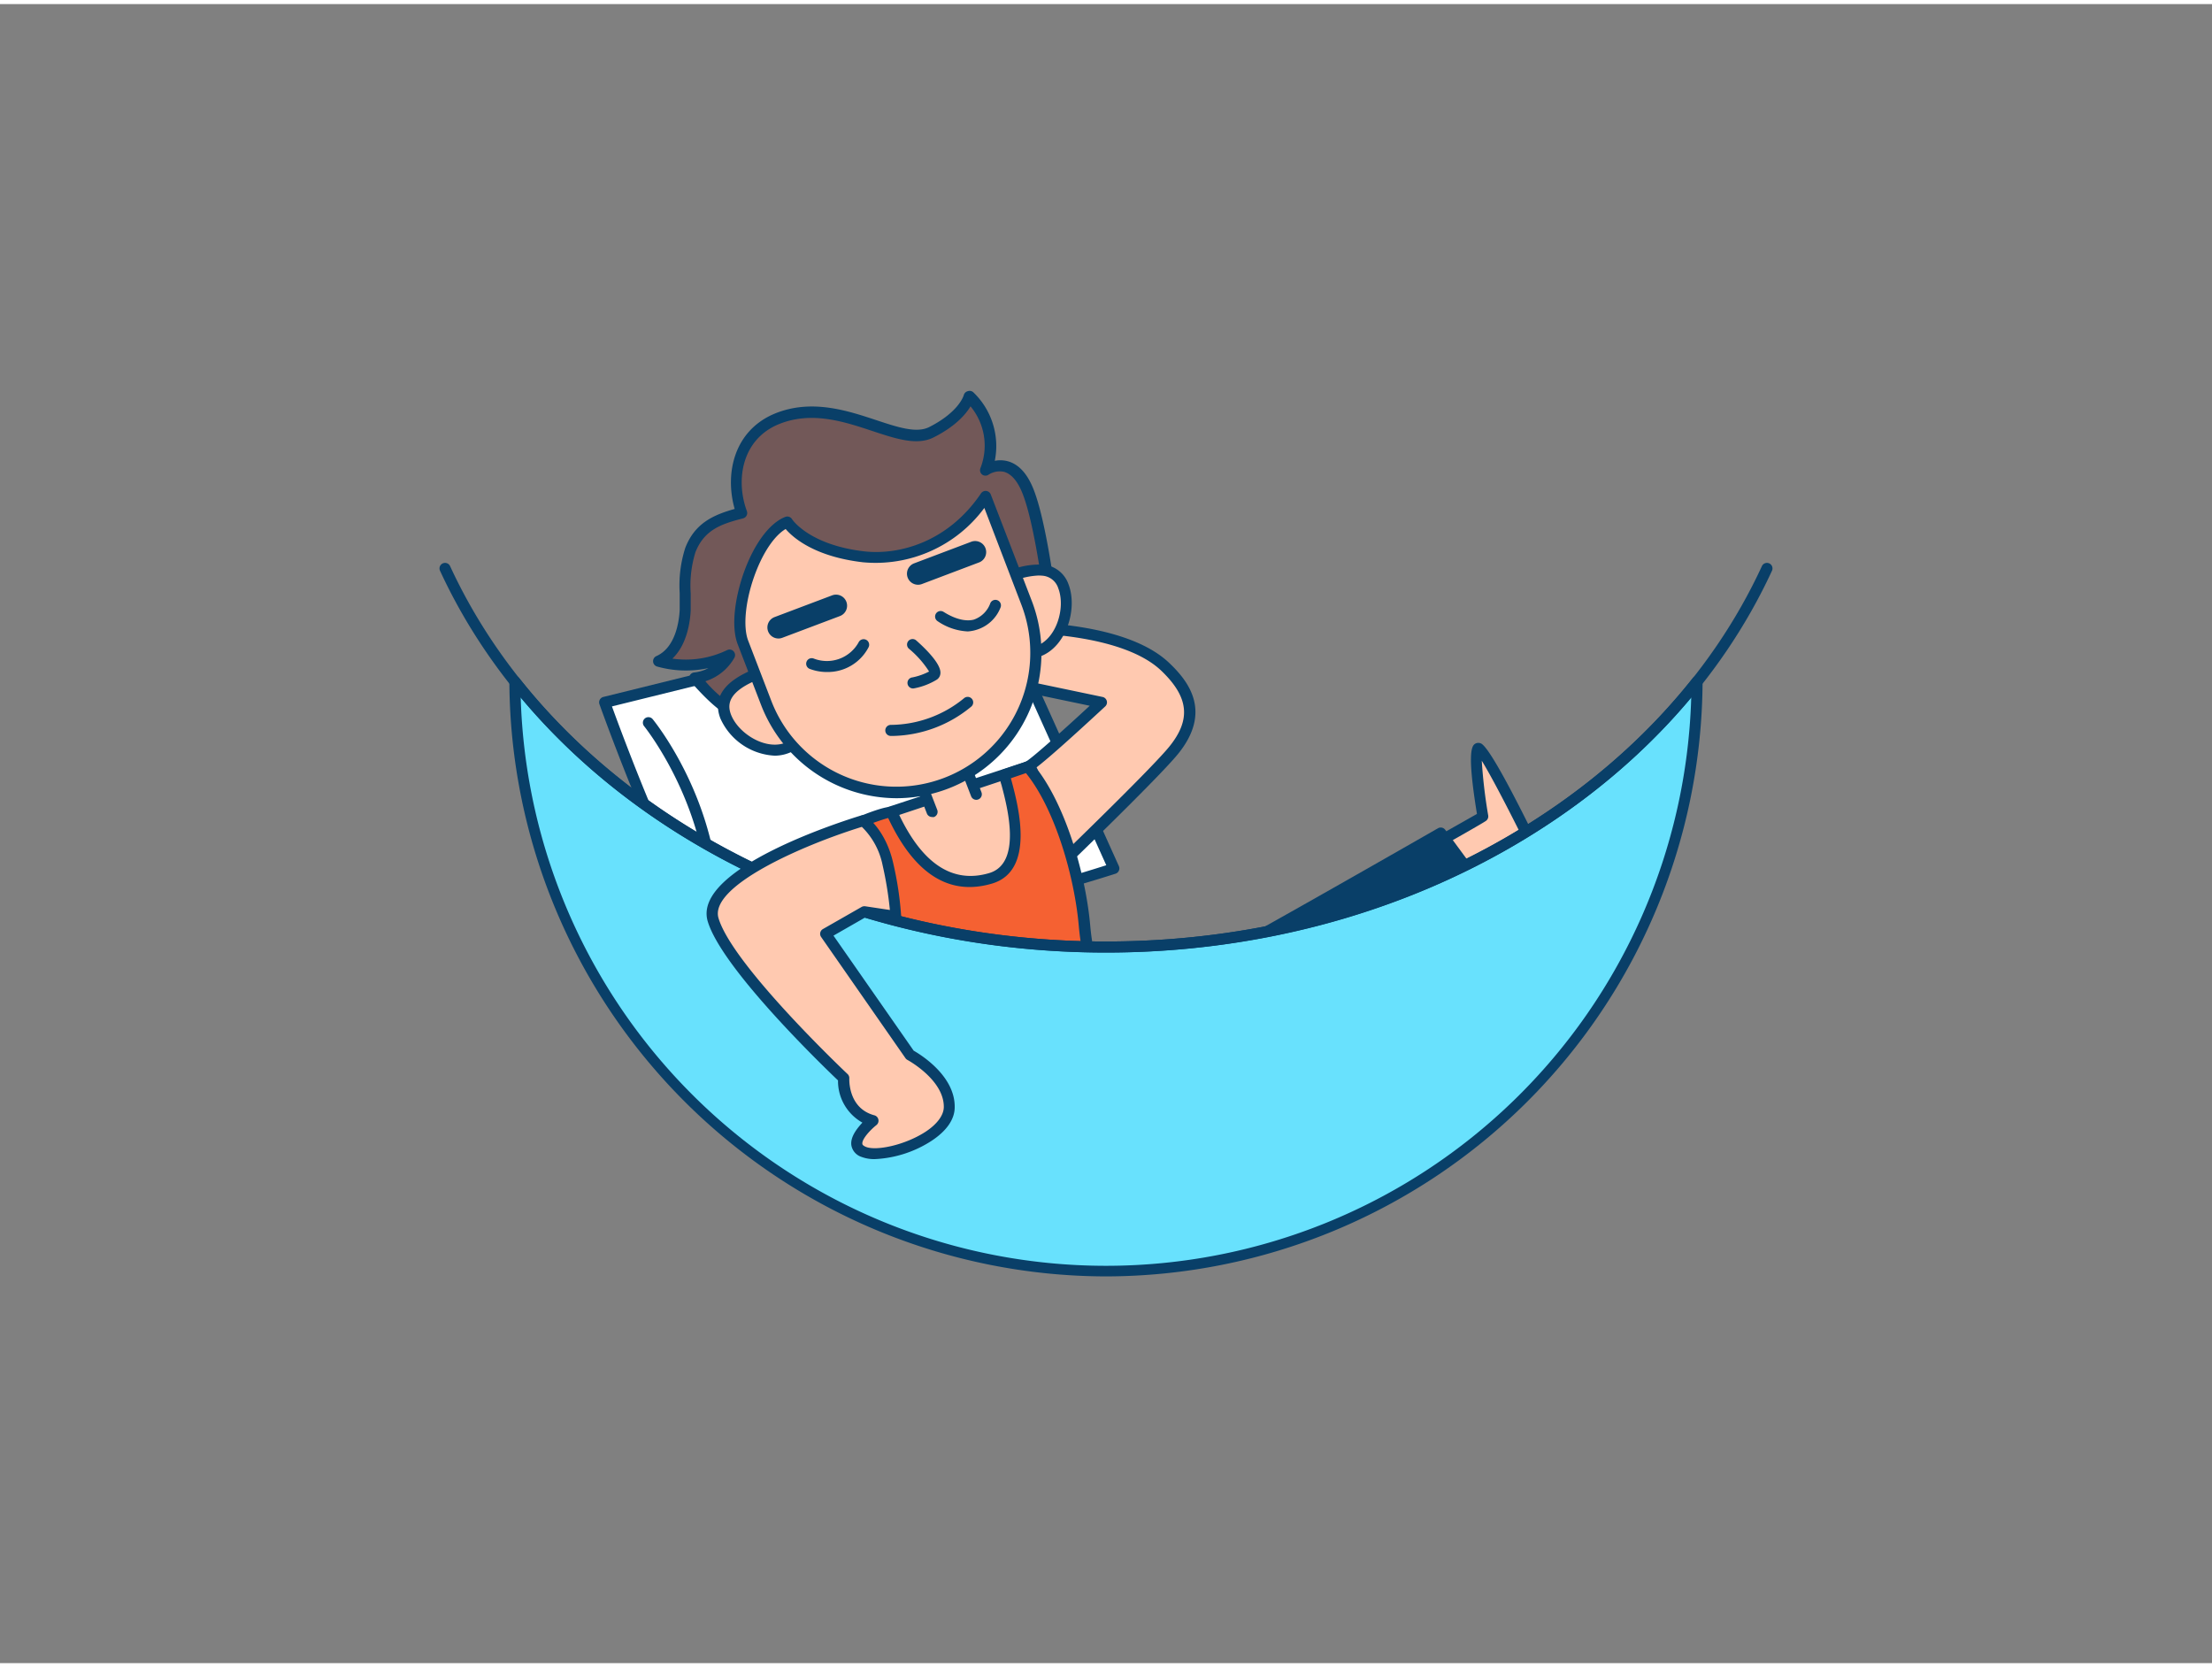 <svg xmlns="http://www.w3.org/2000/svg" viewBox="0 0 400 300" width="406" height="306" class="illustration styles_illustrationTablet__1DWOa"><rect x="0" y="0" width="400" height="300" fill="#808080" stroke="none"/><g id="_544_relaxing_outline" data-name="#544_relaxing_outline"><path d="M180,108.79l-70.67,17.47s9.57,26.89,17.17,39.35,74.91-9.32,74.91-9.32Z" fill="#fff"></path><path d="M139.09,170.49c-7.22,0-11.66-1.46-13.43-4.36-7.57-12.41-17.17-39.26-17.26-39.53a1,1,0,0,1,.06-.81,1,1,0,0,1,.64-.5l70.67-17.47a1,1,0,0,1,1.15.56l21.41,47.5a1,1,0,0,1,0,.82,1,1,0,0,1-.6.55c-.17.05-17.08,5.5-34.7,9.35C155.18,169.19,145.9,170.49,139.09,170.49ZM110.66,127c1.84,5.06,10.09,27.28,16.71,38.13,5.79,9.49,53.41-3.27,72.68-9.41L179.44,110Z" fill="#093f68"></path><path d="M185.83,137.9c1.56-.65,13.33-11.64,13.33-11.64l-18-3.77,2-9.77s19.49-.51,27.5,7c4.29,4,6.73,8.78,1.56,15.15-3.49,4.31-21.61,21.75-21.61,21.75Z" fill="#ffc9b0"></path><path d="M190.56,157.67a.84.84,0,0,1-.27,0,1,1,0,0,1-.7-.72l-4.73-18.77a1,1,0,0,1,.58-1.16c.88-.41,6.35-5.26,11.62-10.14l-16.13-3.37a1,1,0,0,1-.77-1.18l2-9.77a1,1,0,0,1,1-.8c.81,0,20-.43,28.21,7.32,3.66,3.45,7.81,8.92,1.66,16.51-3.49,4.31-20.95,21.13-21.69,21.84A1,1,0,0,1,190.56,157.67ZM187,138.35l4.14,16.4c4.14-4,17.4-16.9,20.29-20.46,4-4.93,3.55-9-1.48-13.79-6.73-6.35-22.3-6.77-26-6.78l-1.62,8,17.05,3.57a1,1,0,0,1,.48,1.71C197.35,129.32,189.72,136.39,187,138.35Z" fill="#093f68"></path><path d="M259.41,151.88c.56-.28,8.73-4.92,8.73-4.92s-2-11.83-.85-12.39,11.83,21.68,11.83,21.68l-17.18,7.6Z" fill="#ffc9b0"></path><path d="M261.94,164.85a1,1,0,0,1-.45-.11,1,1,0,0,1-.52-.68l-2.54-12A1,1,0,0,1,259,151c.37-.19,4.83-2.71,8.08-4.56-1.94-11.89-.81-12.45-.19-12.76a1.14,1.14,0,0,1,.87,0c1.29.44,5.43,7.91,12.3,22.19a1,1,0,0,1-.5,1.35l-17.17,7.6A1,1,0,0,1,261.94,164.85Zm-1.4-12.45,2.13,10,15.1-6.69c-3.71-7.66-7.82-15.65-9.82-18.89a92,92,0,0,0,1.17,9.93,1,1,0,0,1-.49,1C267.92,148.23,262.52,151.3,260.54,152.4Z" fill="#093f68"></path><path d="M216.33,174.69c1.41-.28,44.21-24.78,44.21-24.78l11.54,15.7s-41.39,29.63-49.84,23.44-4.78-17.18-4.78-17.18" fill="#093f68"></path><path d="M225.38,190.85a6.26,6.26,0,0,1-3.73-1c-5.65-4.15-6.22-10.33-5.87-14.34a1,1,0,0,1-.43-.64,1,1,0,0,1,.66-1.14,16.13,16.13,0,0,1,.5-2.18,1,1,0,0,1,1.9.63s-.06.18-.13.41c6.85-3.67,27.48-15.38,41.76-23.56a1,1,0,0,1,1.3.28L272.89,165a1.06,1.06,0,0,1,.18.75,1,1,0,0,1-.41.66C268.82,169.17,238.14,190.85,225.38,190.85Zm-7.59-15.76c-.44,3.48-.21,9.3,5.05,13.15,1.77,1.3,7.63,1.8,27-9.45,9.4-5.47,18.18-11.53,20.85-13.41l-10.41-14.16C248.33,158.05,223.75,172.07,217.79,175.09Z" fill="#093f68"></path><path d="M129,166.58h0a1,1,0,0,1-1-1c.75-19.73-11.4-34.85-11.52-35a1,1,0,1,1,1.55-1.27c.52.64,12.75,15.83,12,36.35A1,1,0,0,1,129,166.58Z" fill="#093f68"></path><path d="M161.14,146.11l24.69-8.21c3,.48-1.09,12.39,4.73,18.77s-5.64,15.58-5.64,15.58l-11.67,2.44s-2.47-9-6.4-14.64" fill="#ffc9b0"></path><path d="M173.25,175.69a1,1,0,0,1-1-.74c0-.08-2.48-8.91-6.26-14.33a1,1,0,0,1,.25-1.39,1,1,0,0,1,1.39.25c3.29,4.71,5.54,11.58,6.28,14l10.53-2.2c1-.89,6.37-5.61,6.71-10.09a4.92,4.92,0,0,0-1.37-3.89c-3.64-4-3.68-9.82-3.71-14.08,0-1.5,0-3.71-.36-4.28l-24.29,8.08a1,1,0,1,1-.63-1.9L185.51,137a1.12,1.12,0,0,1,.48,0c2.08.34,2.1,3,2.12,6.34,0,3.93.06,9.32,3.19,12.75a6.92,6.92,0,0,1,1.89,5.39c-.45,5.81-7.35,11.4-7.64,11.64a1,1,0,0,1-.42.2l-11.67,2.44Z" fill="#093f68"></path><path d="M139,129.89a13.41,13.41,0,0,1-5.46-1.26c-3.15-1.54-5.59-4.2-8-6.79a8.27,8.27,0,0,0,6.3-4.16,18.13,18.13,0,0,1-12.83,1.13c3.34-1.49,4.63-5.58,4.81-9.23s-.33-7.45,1-10.87c1.7-4.46,5.12-5.68,9.29-6.72-2.42-6.62-.54-14.24,6.42-17,11.16-4.47,21.83,5.51,27.89,2.44s6.78-6.47,6.78-6.47a12.3,12.3,0,0,1,3,13.32s4.51-3.16,7.38,3.3,4.9,25.52,4.9,25.52l-4.81.75c-2,.31-4.25,1.59-6.15,2.3l-14,5.27C158.52,124,147.76,130.19,139,129.89Z" fill="#725858"></path><path d="M139.65,130.9H139a14.31,14.31,0,0,1-5.86-1.37c-3.37-1.64-6-4.49-8.25-7a1,1,0,0,1,.64-1.67,7,7,0,0,0,2.58-.79,19.17,19.17,0,0,1-9.28-.28,1,1,0,0,1-.73-.89,1,1,0,0,1,.6-1c3.5-1.56,4.11-6.37,4.21-8.37,0-1,0-2,0-3a22.28,22.28,0,0,1,1-8.17c1.73-4.53,5.16-6,8.94-7.07C131,84.76,132.8,77,140.23,74c6.58-2.63,13-.49,18.22,1.23,3.91,1.3,7.29,2.41,9.59,1.25,5.46-2.77,6.25-5.77,6.25-5.8A1,1,0,0,1,175,70a1,1,0,0,1,1,.19,13.47,13.47,0,0,1,3.89,12.4,5.16,5.16,0,0,1,2.36.08c1.82.5,3.3,2,4.4,4.48,2.9,6.53,4.9,25,5,25.82a1,1,0,0,1-.84,1.09l-4.81.75h0a17.29,17.29,0,0,0-4,1.41c-.69.31-1.35.61-2,.85l-14,5.27c-1.74.65-3.76,1.55-5.89,2.49C153.86,127.54,146.25,130.9,139.65,130.9Zm-12.1-8.45a22.73,22.73,0,0,0,6.47,5.28,12.55,12.55,0,0,0,5,1.17h0c6.29.23,14-3.18,20.14-5.91,2.15-1,4.19-1.86,6-2.53l14.05-5.27c.6-.23,1.24-.51,1.88-.8a18,18,0,0,1,4.46-1.56l0,.08c.65-.18,1.81-.37,3.85-.68-.45-3.91-2.3-18.84-4.72-24.27-.84-1.89-1.87-3-3.08-3.37a3.73,3.73,0,0,0-2.81.49,1,1,0,0,1-1.18,0,1,1,0,0,1-.33-1.13,11.14,11.14,0,0,0-1.78-11.21c-.85,1.43-2.7,3.6-6.62,5.59-3,1.55-6.78.31-11.12-1.13-5.13-1.7-10.95-3.63-16.84-1.27-6.65,2.66-8,9.94-5.86,15.76a1,1,0,0,1-.06.81,1,1,0,0,1-.64.5c-3.92,1-7,2.06-8.6,6.11a20.44,20.44,0,0,0-.86,7.45c0,1,0,2.07,0,3.11-.1,1.94-.63,6.14-3.31,8.69a17.12,17.12,0,0,0,9.89-1.54,1,1,0,0,1,1.17.21,1,1,0,0,1,.15,1.17A9.21,9.21,0,0,1,127.55,122.45Z" fill="#093f68"></path><path d="M156.07,147.67c.14-.06,4.58-1.76,5.07-1.56s5.56,15.62,17.93,12c8.26-2.44,2.55-17.5,2.55-18.75l4.21-1.43c5.95,6.84,9.47,20.1,10.23,28.72.41,4.64,1.43,9.33,5.36,20.88L163,200.56,152.58,170C157.94,167.46,161.71,161.42,156.07,147.67Z" fill="#f56132"></path><path d="M163,201.56a1,1,0,0,1-.94-.67c-10.4-30.59-10.4-30.6-10.41-30.61a1,1,0,0,1,.53-1.21c6.46-3,7.46-10.1,3-21a1,1,0,0,1,.54-1.3s4.78-2,5.84-1.56c.42.17.54.43,1,1.31,4.26,9,9.75,12.56,16.31,10.62,6-1.77,3.26-12.06,2.23-15.94a8.72,8.72,0,0,1-.4-1.86,1,1,0,0,1,.68-.94l4.21-1.43a1,1,0,0,1,1.07.29c5.76,6.62,9.63,19.75,10.48,29.29.39,4.41,1.35,9,5.31,20.65a1,1,0,0,1-.63,1.26L163.3,201.51A.86.86,0,0,1,163,201.56Zm-9.17-31.09c1.46,4.3,8.23,24.23,9.8,28.82l36.54-12.42c-3.75-11.14-4.69-15.72-5.09-20.16-.79-9-4.32-21.2-9.56-27.65l-2.72.93c.05.21.12.45.18.68,1.16,4.39,4.24,16.05-3.6,18.37-7.66,2.26-13.94-1.67-18.69-11.69a1.3,1.3,0,0,1-.08-.17c-.78.2-2.22.7-3.21,1.06C162.67,161.85,158.6,167.84,153.81,170.47ZM161,147.1Z" fill="#093f68"></path><path d="M168.54,146l-1.78-4.64,8-3.09,1.79,4.64" fill="#ffc9b0"></path><path d="M168.54,147a1,1,0,0,1-.93-.64l-1.79-4.64a1,1,0,0,1,.58-1.29l8-3.1a1,1,0,0,1,.76,0,1,1,0,0,1,.53.56l1.79,4.64a1,1,0,0,1-.57,1.29,1,1,0,0,1-1.3-.57l-1.43-3.71L168.05,142l1.43,3.7a1,1,0,0,1-.58,1.3A1.09,1.09,0,0,1,168.54,147Z" fill="#093f68"></path><path d="M147.56,124.76c1.44,3.72-.89,8.09-5.2,9.75s-9.72-2-11.16-5.69,1.65-6.14,6-7.8S146.13,121,147.56,124.76Z" fill="#ffc9b0"></path><path d="M140.12,135.91a11.4,11.4,0,0,1-9.85-6.73c-1.46-3.8.73-6.86,6.53-9.1,4.81-1.85,10.06.08,11.7,4.32h0c1.62,4.23-1,9.18-5.79,11A7.19,7.19,0,0,1,140.12,135.91Zm.44-14.53a8.43,8.43,0,0,0-3,.57c-6.16,2.37-6,4.85-5.38,6.51,1.31,3.42,6.22,6.51,9.86,5.11s5.86-5.25,4.63-8.46h0A6.29,6.29,0,0,0,140.56,121.38Z" fill="#093f68"></path><path d="M192.31,105.28c1.43,3.73-.15,10-4.46,11.7s-9,0-10.4-3.74.9-8.09,5.21-9.75S190.87,101.56,192.31,105.28Z" fill="#ffc9b0"></path><path d="M184.45,118.63a9.53,9.53,0,0,1-3.22-.56A7.56,7.56,0,0,1,177,107.12a10,10,0,0,1,5.28-4.56,13.89,13.89,0,0,1,6.37-1.19,5.29,5.29,0,0,1,4.57,3.55h0c1.67,4.34-.32,11.18-5,13A10.53,10.53,0,0,1,184.45,118.63Zm3.35-15.3a14,14,0,0,0-4.79,1.1,8,8,0,0,0-4.23,3.63,5.56,5.56,0,0,0,3.13,8.13,8,8,0,0,0,5.58-.14c3.64-1.4,5.2-7,3.88-10.41a3.26,3.26,0,0,0-2.92-2.28C188.24,103.34,188,103.33,187.8,103.33Z" fill="#093f68"></path><path d="M171.18,140.9h0a25.25,25.25,0,0,1-32.63-14.54l-4.21-10.93c-2.18-5.67,2.37-19.59,8-21.77,0,0,3,5,13.68,6.28,7.49.89,16.34-2.27,22.18-10.91l7.39,19.2A25.25,25.25,0,0,1,171.18,140.9Z" fill="#ffc9b0"></path><path d="M162.13,143.6a26.36,26.36,0,0,1-24.51-16.88l-4.21-10.93c-1.34-3.48-.33-8.94,1.06-12.89,1.86-5.26,4.68-9.07,7.54-10.17a1,1,0,0,1,1.22.42s3,4.61,12.94,5.8c6.33.75,15.24-1.61,21.23-10.48a1,1,0,0,1,1.76.2l7.4,19.2a26.26,26.26,0,0,1-24.43,35.73ZM142.07,94.92c-2.09,1.23-4.23,4.44-5.71,8.65-1.6,4.54-2,9.06-1.08,11.5l4.2,10.93a24.22,24.22,0,1,0,45.21-17.41L178,91.11a24.44,24.44,0,0,1-22,9.82C147.24,99.9,143.38,96.45,142.07,94.92Z" fill="#093f68"></path><path d="M166,105a2,2,0,0,1-.7-3.87L175.7,97.2a2,2,0,0,1,1.41,3.74l-10.42,3.94A1.94,1.94,0,0,1,166,105Z" fill="#093f68"></path><path d="M140.76,114.72a2,2,0,0,1-.7-3.87l10.41-3.93a2,2,0,1,1,1.42,3.74l-10.42,3.93A1.94,1.94,0,0,1,140.76,114.72Z" fill="#093f68"></path><path d="M165.2,123.75a1,1,0,0,1-.19-2,11.34,11.34,0,0,0,3-1.06,17.68,17.68,0,0,0-3.68-4.15,1,1,0,0,1,1.32-1.5c1.69,1.49,4.51,4.25,4.41,5.94a1.47,1.47,0,0,1-.64,1.17,12.14,12.14,0,0,1-4,1.56Zm2.84-2.84h0Z" fill="#093f68"></path><path d="M306.88,122.5a106.89,106.89,0,0,1-213.77,0c22.92,28.94,62.23,48,106.89,48S284,151.43,306.88,122.5Z" fill="#68e1fd"></path><path d="M200,230.07A108.08,108.08,0,0,1,92.11,122.49a1,1,0,0,1,.67-.95,1,1,0,0,1,1.11.33c23.63,29.83,63.3,47.64,106.11,47.64s82.47-17.81,106.1-47.63a1,1,0,0,1,1.11-.33,1,1,0,0,1,.67,1A108.07,108.07,0,0,1,200,230.07ZM94.16,125.36a105.88,105.88,0,0,0,211.67,0c-24.19,28.94-63.51,46.14-105.83,46.14S118.34,154.31,94.16,125.36Z" fill="#093f68"></path><path d="M200,171.51c-26.56,0-52.07-6.69-73.76-19.35C105,139.77,88.86,122.59,79.57,102.47a1,1,0,0,1,1.82-.84c9.11,19.74,25,36.62,45.85,48.8,21.4,12.48,46.55,19.08,72.76,19.08s51.36-6.6,72.76-19.08c20.88-12.18,36.74-29.06,45.85-48.8a1,1,0,1,1,1.82.84c-9.29,20.12-25.43,37.3-46.67,49.69C252.07,164.82,226.56,171.51,200,171.51Z" fill="#093f68"></path><path d="M149.58,120.78a8.77,8.77,0,0,1-3.17-.57,1,1,0,0,1,.75-1.86,6.56,6.56,0,0,0,8.14-3,1,1,0,1,1,1.74,1A8.32,8.32,0,0,1,149.58,120.78Z" fill="#093f68"></path><path d="M175,113.44a10.5,10.5,0,0,1-5.49-1.88,1,1,0,0,1-.23-1.39,1,1,0,0,1,1.4-.23c.06,0,2.88,2,5.41,1.37a4.88,4.88,0,0,0,3-3,1,1,0,0,1,1.82.85,6.76,6.76,0,0,1-4.37,4A6.62,6.62,0,0,1,175,113.44Z" fill="#093f68"></path><path d="M161.49,132.34h-.4a1,1,0,0,1-1-1.05,1,1,0,0,1,1.05-.95,21.1,21.1,0,0,0,13.2-4.83,1,1,0,0,1,1.41.12,1,1,0,0,1-.12,1.41A22.88,22.88,0,0,1,161.49,132.34Z" fill="#093f68"></path><path d="M164.56,190l-15.25-21.89,7-4,5.7.85a58.62,58.62,0,0,0-1.44-9.5c-1.26-5.56-4.48-7.8-4.48-7.8s-29.75,9-27.1,17.91,23.61,28.63,23.61,28.63-.35,6.19,5.28,7.7c0,0-5.25,4.13-1.69,5.63s15.41-2.44,15.5-8.07S164.56,190,164.56,190Z" fill="#ffc9b0"></path><path d="M158.22,208.86a6.49,6.49,0,0,1-2.44-.4,2.69,2.69,0,0,1-1.83-2.12c-.2-1.48,1-3,2-4.08a8.61,8.61,0,0,1-4.41-7.63c-2.76-2.63-21-20.23-23.56-28.76-2.85-9.57,24.63-18.2,27.77-19.16a1,1,0,0,1,.86.14c.15.1,3.55,2.53,4.89,8.4a60.09,60.09,0,0,1,1.46,9.68,1,1,0,0,1-.33.79,1,1,0,0,1-.82.24l-5.35-.8-5.74,3.29,14.5,20.8c1.28.73,7.5,4.57,7.42,10.23,0,2.21-1.5,4.32-4.24,6.11A20.61,20.61,0,0,1,158.22,208.86Zm-2.37-60.08c-11.14,3.45-27.62,10.82-25.92,16.51,2.55,8.54,23.13,28,23.34,28.19a1,1,0,0,1,.31.79c0,.21-.22,5.4,4.54,6.67a1,1,0,0,1,.72.77,1,1,0,0,1-.36,1c-1.14.9-2.65,2.57-2.54,3.38,0,.2.23.38.62.55,1.83.77,7-.27,10.77-2.7,2.13-1.39,3.31-3,3.34-4.47.07-4.94-6.51-8.51-6.58-8.55a1,1,0,0,1-.35-.31L148.49,168.7a1,1,0,0,1-.16-.79,1,1,0,0,1,.48-.65l7-4a1.06,1.06,0,0,1,.65-.12l4.46.67a65.29,65.29,0,0,0-1.32-8.11A13.3,13.3,0,0,0,155.85,148.78Z" fill="#093f68"></path></g></svg>